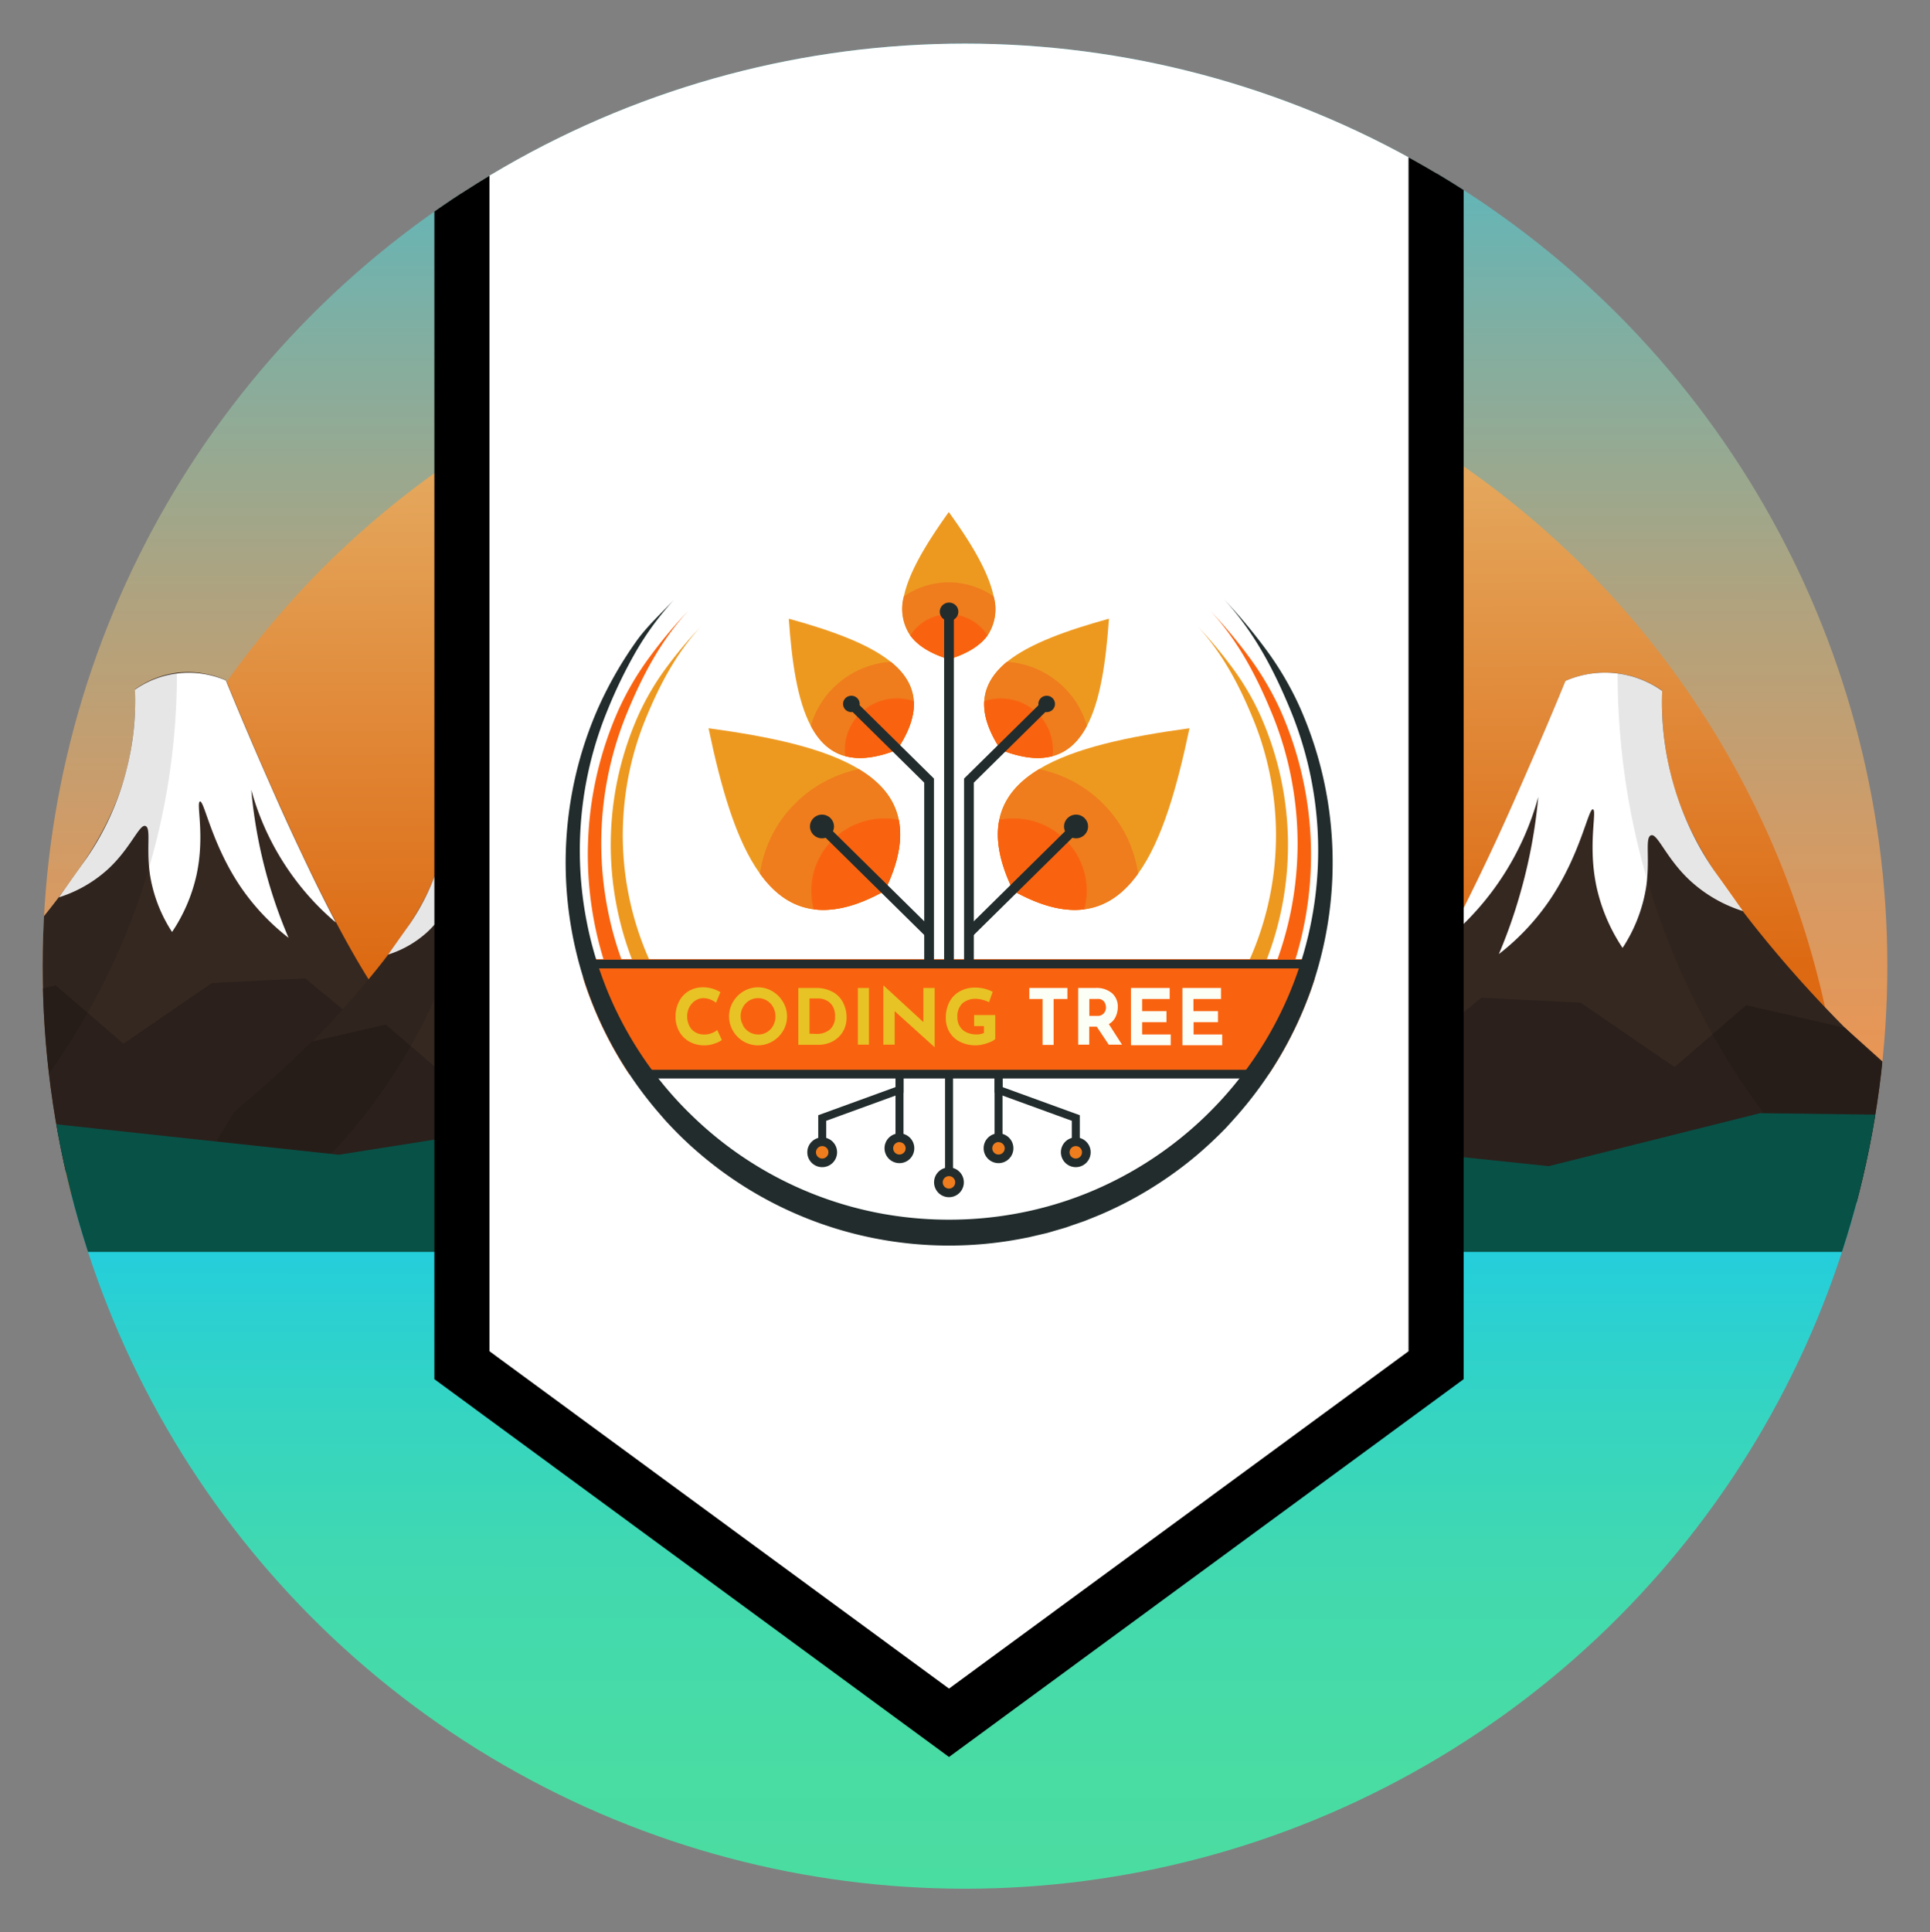 <svg xmlns="http://www.w3.org/2000/svg" xmlns:xlink="http://www.w3.org/1999/xlink" viewBox="0 0 350.2 350.53"><rect x="0" y="0" width="350.2" height="350.53" fill="#808080" stroke="none"/><defs><style>.cls-1{fill:none;}.cls-2{mask:url(#mask);}.cls-3{clip-path:url(#clip-path);}.cls-4{fill:#003189;}.cls-5{fill:#0b58d3;}.cls-6{fill:#1e66d1;}.cls-7{fill:#367acc;}.cls-8{fill:#050a44;}.cls-9{clip-path:url(#clip-path-2);}.cls-10{fill:url(#linear-gradient);}.cls-11{fill:url(#linear-gradient-2);}.cls-12{fill:url(#linear-gradient-3);}.cls-13{fill:#352821;}.cls-14{fill:#2b201b;}.cls-15,.cls-18{fill:#fff;}.cls-16{opacity:0.1;}.cls-17{fill:#085147;}.cls-18{stroke:#000;stroke-width:10px;}.cls-19{fill:#ed9920;}.cls-20{fill:#f96310;}.cls-21{fill:#e8c325;}.cls-22{fill:#fcfff5;}.cls-23{fill:#222c2c;}.cls-24{fill:#ef7c1d;}</style><mask id="mask" x="-1176.93" y="1923.26" width="282.74" height="282.74" maskUnits="userSpaceOnUse"/><clipPath id="clip-path"><circle class="cls-1" cx="-270.15" cy="175.27" r="168.8"/></clipPath><clipPath id="clip-path-2"><circle class="cls-1" cx="175.1" cy="175.27" r="167.36"/></clipPath><linearGradient id="linear-gradient" x1="177.48" y1="-56.26" x2="177.38" y2="272.4" gradientUnits="userSpaceOnUse"><stop offset="0.07" stop-color="#16c8f2"/><stop offset="0.18" stop-color="#42bdd1"/><stop offset="0.35" stop-color="#7fafa3"/><stop offset="0.5" stop-color="#afa37f"/><stop offset="0.64" stop-color="#d29b66"/><stop offset="0.75" stop-color="#e79656"/><stop offset="0.82" stop-color="#ef9450"/></linearGradient><linearGradient id="linear-gradient-2" x1="172.89" y1="176.14" x2="172.14" y2="13.56" gradientUnits="userSpaceOnUse"><stop offset="0" stop-color="#dd6912"/><stop offset="0.71" stop-color="#e6b972"/><stop offset="0.84" stop-color="#e8c985"/></linearGradient><linearGradient id="linear-gradient-3" x1="177.46" y1="192.5" x2="177.39" y2="391.57" gradientUnits="userSpaceOnUse"><stop offset="0.07" stop-color="#16c8f2"/><stop offset="0.18" stop-color="#25ceda"/><stop offset="0.33" stop-color="#36d5c0"/><stop offset="0.48" stop-color="#42d9ae"/><stop offset="0.65" stop-color="#49dca3"/><stop offset="0.82" stop-color="#4bdd9f"/></linearGradient></defs><g id="NIEBIESKI_PAS" data-name="NIEBIESKI PAS"><g class="cls-3"><rect class="cls-4" x="-580.46" y="7.01" width="625.12" height="337.05"/><polygon class="cls-5" points="45.22 172.29 -8.24 172.29 -109.58 161 -263.13 172.29 -391.08 161 -489.26 171.6 -551.13 166.99 -580.09 177.64 -580.09 200.56 45.22 198.03 45.22 172.29"/><polygon class="cls-6" points="45.22 191.53 42.35 192.25 -13.05 192.25 -114.21 182.28 -267.49 192.25 -395.21 182.28 -493.22 191.65 -554.98 187.57 -580.09 195.74 -580.09 217.22 45.22 214.97 45.22 191.53"/><polygon class="cls-7" points="-580.64 219.05 -539.26 204.01 -482.5 208.19 -392.44 198.58 -275.07 208.81 -134.21 198.58 -41.25 208.81 9.66 208.81 45.77 198.58 45.77 231.99 -580.33 234.5 -580.64 219.05"/><polygon class="cls-8" points="-579.72 216.97 45.46 216.97 45.46 344.06 -580.64 344.06 -579.72 216.97"/></g></g><g id="BIAŁY_PAS" data-name="BIAŁY PAS"><g class="cls-9"><rect class="cls-10" x="-135.52" y="6.53" width="625.9" height="210.25"/><path class="cls-11" d="M173.08,55.56A161.84,161.84,0,0,0,11.25,217.4H334.92A161.84,161.84,0,0,0,173.08,55.56Z"/><rect class="cls-12" x="-135.52" y="216.78" width="625.9" height="127.28"/><path class="cls-13" d="M-33,212.62l8.45-14a212.61,212.61,0,0,0,33-33c8.85-11.1,13.37-19.2,15.22-29.17a53.34,53.34,0,0,0,.85-11.41,16.81,16.81,0,0,1,7.61-3A17,17,0,0,1,41,123.41c16.61,40.27,25.85,55.5,31.29,61.73a127.41,127.41,0,0,1,13.95,19c2.18,3.63,3.76,6.67,4.65,8.45Z"/><path class="cls-14" d="M-33,212.62l8.45-14,17.82-16,16.85-3.86,12.26,10.57,16.07-11,16.91-.85,11.84,9.72,3.21-4.41a139.43,139.43,0,0,1,9.49,11.78,139.62,139.62,0,0,1,11,18Z"/><path class="cls-15" d="M24.49,125.11A50.09,50.09,0,0,1,23,139.43a49.67,49.67,0,0,1-7.46,16.5l-4.86,6.86a23.9,23.9,0,0,0,8.93-5.13c4.12-3.81,5.68-8.19,6.77-7.82s.1,4,.84,8.88a26.49,26.49,0,0,0,4,10.35,30.31,30.31,0,0,0,4.44-10.35c1.57-7.27-.13-13.15.63-13.32s2.09,7.55,7.19,15.22a40.86,40.86,0,0,0,8.88,9.51,88.23,88.23,0,0,1-6.77-26.85,48.31,48.31,0,0,0,7.83,16.07,47.35,47.35,0,0,0,7.51,8c-1.61-3.08-3.69-7.19-6-12.1-2.6-5.45-4.43-9.57-6.32-13.87-2.07-4.69-4.68-10.76-7.63-17.94a17,17,0,0,0-8.87-1.26A16.81,16.81,0,0,0,24.49,125.11Z"/><path class="cls-16" d="M32.1,122.15A125.41,125.41,0,0,1,24.91,164,126.44,126.44,0,0,1-6.54,212.62H-33l8.45-14a232.3,232.3,0,0,0,23-21.4,151.32,151.32,0,0,0,11.8-14c5.45-7.43,9.79-13.46,12.31-22.25a51.56,51.56,0,0,0,1.93-15.94,16.57,16.57,0,0,1,3.37-1.85A16.89,16.89,0,0,1,32.1,122.15Z"/><path class="cls-13" d="M35.82,212.62l6.7-11a169.7,169.7,0,0,0,26.11-26.11c7-8.79,10.59-15.21,12.05-23.1a42.37,42.37,0,0,0,.67-9A13.39,13.39,0,0,1,94.4,142c13.15,31.88,20.47,43.94,24.77,48.87a100.17,100.17,0,0,1,11,15.07c1.73,2.87,3,5.28,3.68,6.69Z"/><path class="cls-14" d="M35.82,212.62l6.7-11,14.1-12.68L70,185.84l9.7,8.37,12.72-8.7,13.39-.67,9.38,7.7q1.26-1.75,2.54-3.5a110.24,110.24,0,0,1,16.2,23.58Z"/><path class="cls-15" d="M81.35,143.33a40.17,40.17,0,0,1-7.08,24.41l-3.85,5.43a19.09,19.09,0,0,0,7.08-4.06c3.26-3,4.49-6.49,5.35-6.2s.09,3.18.67,7a20.92,20.92,0,0,0,3.18,8.2,24,24,0,0,0,3.52-8.2c1.24-5.75-.11-10.41.5-10.54s1.65,6,5.69,12a32,32,0,0,0,7,7.53,70.48,70.48,0,0,1-5.36-21.26,38.1,38.1,0,0,0,12.14,19c-1.27-2.45-2.92-5.7-4.77-9.58-2.07-4.32-3.51-7.58-5-11-1.64-3.71-3.71-8.51-6-14.2a13.39,13.39,0,0,0-13.05,1.34Z"/><path class="cls-16" d="M87.37,141a99.19,99.19,0,0,1-5.69,33.14,100.24,100.24,0,0,1-24.9,38.49h-21l6.7-11a184.32,184.32,0,0,0,18.21-17,119.47,119.47,0,0,0,9.35-11.06c4.31-5.88,7.75-10.65,9.74-17.62a40.76,40.76,0,0,0,1.53-12.62A13.43,13.43,0,0,1,84,141.87,13,13,0,0,1,87.37,141Z"/><path class="cls-13" d="M362.67,218.25l-9-14.82a226.37,226.37,0,0,1-35-35c-9.4-11.79-14.21-20.4-16.17-31a56.51,56.51,0,0,1-.89-12.13,17.94,17.94,0,0,0-17.51-1.79c-17.64,42.76-27.46,58.93-33.23,65.55a135.33,135.33,0,0,0-14.82,20.21c-2.31,3.85-4,7.08-4.93,9Z"/><path class="cls-14" d="M362.67,218.25l-9-14.82-18.92-17-17.9-4.09-13,11.22-17.06-11.67-18-.9-12.57,10.33c-1.14-1.57-2.28-3.13-3.41-4.7a147.58,147.58,0,0,0-21.73,31.63Z"/><path class="cls-15" d="M301.61,125.3A53.83,53.83,0,0,0,311.09,158l5.17,7.28a25.27,25.27,0,0,1-9.49-5.44c-4.38-4-6-8.7-7.18-8.31s-.12,4.26-.9,9.43a28.12,28.12,0,0,1-4.27,11,32.41,32.41,0,0,1-4.71-11c-1.67-7.71.14-14-.68-14.14s-2.21,8-7.63,16.16a43.12,43.12,0,0,1-9.43,10.1,92.65,92.65,0,0,0,4-11.45,94.38,94.38,0,0,0,3.15-17.06,50.95,50.95,0,0,1-16.28,25.53c1.7-3.28,3.91-7.64,6.4-12.85,2.77-5.79,4.71-10.17,6.72-14.73,2.19-5,5-11.43,8.1-19a17.94,17.94,0,0,1,17.51,1.79Z"/><path class="cls-16" d="M293.52,122.16a132.93,132.93,0,0,0,41,96.08h28.12l-9-14.82a246.32,246.32,0,0,1-24.43-22.73,158.57,158.57,0,0,1-12.54-14.84c-5.79-7.88-10.4-14.29-13.07-23.63a54.14,54.14,0,0,1-2-16.93,18.32,18.32,0,0,0-8.09-3.14Z"/><polygon class="cls-17" points="-135.52 227.11 490.38 227.11 490.38 204.97 460.97 216.04 401.05 202.97 319.36 201.94 281 211.55 199.28 202.97 109.19 201.94 61.46 209.48 1.1 202.97 -42.75 208.96 -87.77 201.94 -135.52 210 -135.52 227.11"/><polygon class="cls-18" points="83.82 -0.93 83.82 247.66 172.2 312.53 260.58 247.66 260.58 -0.93 83.82 -0.93"/><path class="cls-19" d="M229.91,173.91c-.12.33-.25.66-.39,1h-3.15c.31-.68.62-1.37.91-2.07a55.55,55.55,0,0,0,3.19-32.11,55.31,55.31,0,0,0-3.15-10.44c-2.52-6.13-5.52-11.79-10-16.65a79.57,79.57,0,0,1,6.35,7.58,47.16,47.16,0,0,1,5,8.51,57.74,57.74,0,0,1,1.23,44.2Z"/><path class="cls-20" d="M234.77,174.89h-3.29a62.34,62.34,0,0,0,2.77-9.69,63.21,63.21,0,0,0,1.2-12.12A62.5,62.5,0,0,0,234.27,141a60.84,60.84,0,0,0-3.52-11.67c-2.83-6.86-6.17-13.19-11.23-18.62a87.8,87.8,0,0,1,7.12,8.47,53.77,53.77,0,0,1,5.63,9.52,64.75,64.75,0,0,1,2.5,46.24Z"/><path class="cls-19" d="M114.64,173.91c.12.33.25.66.39,1h3.16c-.32-.68-.63-1.37-.92-2.07A55.66,55.66,0,0,1,113,151.55a57.15,57.15,0,0,1,1.06-10.84,55.31,55.31,0,0,1,3.15-10.44c2.53-6.13,5.52-11.79,10-16.65a78.2,78.2,0,0,0-6.36,7.58,47.16,47.16,0,0,0-5,8.51,58.21,58.21,0,0,0-3.57,10.65,58,58,0,0,0,2.34,33.55Z"/><path class="cls-20" d="M109.78,174.89h3.3a60.22,60.22,0,0,1-2.77-9.69,62.23,62.23,0,0,1,3.49-35.92c2.83-6.86,6.18-13.19,11.23-18.62a86.29,86.29,0,0,0-7.11,8.47,52.59,52.59,0,0,0-5.63,9.52,64.44,64.44,0,0,0-5.6,24.43A64.83,64.83,0,0,0,109.78,174.89Z"/><path class="cls-20" d="M238.55,174v3.55c-.4,1.26-.84,2.52-1.32,3.75a69.21,69.21,0,0,1-7,13.55H114.16a69,69,0,0,1-7-13.55c-.48-1.25-.92-2.5-1.32-3.77V174Z"/><path class="cls-21" d="M129.68,189.3a5.12,5.12,0,0,1-1.86.33,5.45,5.45,0,0,1-2.79-.7,4.83,4.83,0,0,1-1.82-1.88,5.43,5.43,0,0,1-.63-2.6,5.91,5.91,0,0,1,.63-2.76,4.68,4.68,0,0,1,1.76-1.9,5,5,0,0,1,2.62-.68,5.65,5.65,0,0,1,1.73.26,5.81,5.81,0,0,1,1.4.62l-.8,1.92a3.71,3.71,0,0,0-2.26-.84,2.74,2.74,0,0,0-1.47.43,3.13,3.13,0,0,0-1.09,1.19,3.39,3.39,0,0,0-.41,1.65,3.84,3.84,0,0,0,.38,1.74,2.78,2.78,0,0,0,1.08,1.17,3.09,3.09,0,0,0,1.63.42,3.44,3.44,0,0,0,1.36-.25,2.8,2.8,0,0,0,1-.58l.84,1.82A4.31,4.31,0,0,1,129.68,189.3Z"/><path class="cls-21" d="M133,181.77a5.33,5.33,0,0,1,1.92-1.94,5.13,5.13,0,0,1,5.24,0,5.52,5.52,0,0,1,1.93,1.94,5.13,5.13,0,0,1,0,5.24,5.43,5.43,0,0,1-1.93,1.91,5.21,5.21,0,0,1-5.25,0A5.3,5.3,0,0,1,133,187a5.19,5.19,0,0,1,0-5.24Zm1.82,4.26a3.15,3.15,0,0,0,2.79,1.64,3,3,0,0,0,1.58-.44,3.1,3.1,0,0,0,1.11-1.19,3.43,3.43,0,0,0,.41-1.66,3.37,3.37,0,0,0-.42-1.67,3.13,3.13,0,0,0-1.14-1.2,3.13,3.13,0,0,0-3.2,0,3.13,3.13,0,0,0-1.14,1.2,3.37,3.37,0,0,0-.42,1.67A3.23,3.23,0,0,0,134.85,186Z"/><path class="cls-21" d="M144.86,179.23h3.08a6.22,6.22,0,0,1,3.24.76,4.54,4.54,0,0,1,1.85,2,5.85,5.85,0,0,1,.58,2.59,5,5,0,0,1-.69,2.62,4.84,4.84,0,0,1-1.88,1.74,5.68,5.68,0,0,1-2.6.6h-3.58Zm3.23,8.33a3.68,3.68,0,0,0,2.51-.81,3,3,0,0,0,.92-2.34,3.37,3.37,0,0,0-.51-2,2.73,2.73,0,0,0-1.19-1,3.3,3.3,0,0,0-1.28-.28h-1.65v6.39Z"/><path class="cls-21" d="M157.67,179.23v10.28h-2V179.23Z"/><path class="cls-21" d="M169.59,179.23v10.7h-.05l-7.2-6.5,0,6.08h-2.06V178.82h.09l7.18,6.6,0-6.19Z"/><path class="cls-21" d="M179.75,189a7.53,7.53,0,0,1-1.34.45,5.7,5.7,0,0,1-1.34.18,6.23,6.23,0,0,1-2.87-.64,4.59,4.59,0,0,1-1.91-1.76,4.9,4.9,0,0,1-.67-2.57,6.12,6.12,0,0,1,.71-3,4.67,4.67,0,0,1,1.92-1.87,5.6,5.6,0,0,1,2.65-.63,7.08,7.08,0,0,1,1.76.21,6.73,6.73,0,0,1,1.46.55l-.66,1.89a5.2,5.2,0,0,0-1.11-.42,5,5,0,0,0-1.18-.19,3.62,3.62,0,0,0-2.57.84,3.27,3.27,0,0,0-.88,2.49,3.09,3.09,0,0,0,.43,1.66,2.82,2.82,0,0,0,1.21,1.08,4,4,0,0,0,1.77.38,2.88,2.88,0,0,0,1.41-.27v-1.24h-1.78v-2h3.83v4.35A2.71,2.71,0,0,1,179.75,189Z"/><path class="cls-22" d="M193.68,179.23v2h-2.5v8.33h-2v-8.33h-2.41v-2Z"/><path class="cls-22" d="M201.18,189.51,199,186.24h-1.36v3.27h-2V179.23h3.12a4.33,4.33,0,0,1,3,.93,3.18,3.18,0,0,1,1.06,2.53,4.11,4.11,0,0,1-.4,1.78,2.92,2.92,0,0,1-1.22,1.31l2.39,3.73Zm-3.52-5.22h1.44a1.41,1.41,0,0,0,1.2-.49,1.59,1.59,0,0,0,.38-1,2,2,0,0,0-.32-1.07,1.36,1.36,0,0,0-1.24-.51h-1.46Z"/><path class="cls-22" d="M212.24,179.23v2h-5v2.2h4.42v2h-4.42v2.23h5.19v1.95h-7.22V179.23Z"/><path class="cls-22" d="M221.55,179.23v2h-5v2.2H221v2h-4.42v2.23h5.19v1.95h-7.22V179.23Z"/><path class="cls-23" d="M238.55,177.56c-.4,1.26-.84,2.52-1.32,3.75a69.21,69.21,0,0,1-7,13.55,70,70,0,0,1-5.78,7.53q-1,1.13-2,2.22-2.34,2.41-4.89,4.61a66.93,66.93,0,0,1-5.75,4.42,68.92,68.92,0,0,1-12.26,6.75l-1.62.66c-.55.21-1.08.45-1.64.63l-1.66.57c-.55.19-1.1.4-1.66.56l-1.69.49-.84.25-.42.12-.43.1-1.71.4-.86.2-.42.1-.44.08a70,70,0,0,1-27.91,0,69.41,69.41,0,0,1-31.17-15.16h0a65.55,65.55,0,0,1-5.08-4.78c-.7-.72-1.37-1.45-2-2.2a70,70,0,0,1-5.78-7.53,69,69,0,0,1-7-13.55c-.48-1.25-.92-2.5-1.32-3.77a69.77,69.77,0,0,1-1.5-36.66,69.09,69.09,0,0,1,4.3-12.83,70.62,70.62,0,0,1,6.73-11.69c1.91-2.72,4.72-5.29,7-7.71a53.63,53.63,0,0,0-7,9.46,86.72,86.72,0,0,0-5.16,10.61,67.14,67.14,0,0,0-3.76,38.72,64.44,64.44,0,0,0,1.66,6.57q.93,3,2.16,6a67.2,67.2,0,0,0,8.56,14.86,65.81,65.81,0,0,0,6,6.84l.71.69A66.69,66.69,0,0,0,159.14,220a68,68,0,0,0,13.05,1.26A67.28,67.28,0,0,0,185.24,220a66,66,0,0,0,12.55-3.78,67.19,67.19,0,0,0,21-13.8l.7-.69A66.87,66.87,0,0,0,234.06,180q1.22-2.94,2.16-6a67,67,0,0,0-2.11-45.29c-3.05-7.38-6.65-14.21-12.1-20.07a95,95,0,0,1,7.67,9.14,57,57,0,0,1,6.06,10.26,69.12,69.12,0,0,1,4.31,12.83,69.84,69.84,0,0,1-1.5,36.68Z"/><rect class="cls-23" x="117.03" y="194.07" width="110.33" height="1.58"/><rect class="cls-23" x="106.66" y="174.1" width="131.08" height="1.58"/><polygon class="cls-23" points="149.92 209.03 148.47 209.03 148.47 202.31 162.49 197.21 162.49 194.86 163.93 194.86 163.93 198.22 149.92 203.32 149.92 209.03"/><rect class="cls-23" x="171.48" y="194.86" width="1.45" height="19.63"/><rect class="cls-23" x="162.49" y="194.49" width="1.45" height="13.84"/><circle class="cls-24" cx="163.21" cy="208.32" r="1.91"/><path class="cls-23" d="M163.21,211a2.7,2.7,0,1,1,2.69-2.7A2.69,2.69,0,0,1,163.21,211Zm0-3.82a1.13,1.13,0,1,0,1.12,1.12A1.12,1.12,0,0,0,163.21,207.2Z"/><circle class="cls-24" cx="172.2" cy="214.48" r="1.91"/><path class="cls-23" d="M172.2,217.18a2.7,2.7,0,1,1,2.69-2.7A2.69,2.69,0,0,1,172.2,217.18Zm0-3.82a1.13,1.13,0,1,0,1.12,1.12A1.12,1.12,0,0,0,172.2,213.36Z"/><circle class="cls-24" cx="149.19" cy="209.03" r="1.91"/><path class="cls-23" d="M149.19,211.73a2.7,2.7,0,1,1,2.7-2.7A2.7,2.7,0,0,1,149.19,211.73Zm0-3.82a1.13,1.13,0,1,0,1.13,1.12A1.12,1.12,0,0,0,149.19,207.91Z"/><polygon class="cls-23" points="195.93 209.03 194.48 209.03 194.48 203.32 180.47 198.22 180.47 194.86 181.91 194.86 181.91 197.21 195.93 202.31 195.93 209.03"/><rect class="cls-23" x="180.46" y="194.49" width="1.45" height="13.84"/><circle class="cls-24" cx="181.19" cy="208.32" r="1.91"/><path class="cls-23" d="M181.19,211a2.7,2.7,0,1,1,2.69-2.7A2.69,2.69,0,0,1,181.19,211Zm0-3.82a1.13,1.13,0,1,0,1.12,1.12A1.12,1.12,0,0,0,181.19,207.2Z"/><circle class="cls-24" cx="195.2" cy="209.03" r="1.91"/><path class="cls-23" d="M195.2,211.73a2.7,2.7,0,1,1,2.7-2.7A2.7,2.7,0,0,1,195.2,211.73Zm0-3.82a1.13,1.13,0,1,0,1.13,1.12A1.12,1.12,0,0,0,195.2,207.91Z"/><path class="cls-19" d="M179.18,115.28c-1.3,1.79-3.54,3.26-7,4.32-3.44-1.06-5.69-2.53-7-4.32a8.62,8.62,0,0,1-1.17-7.08c.94-4.49,4.19-9.78,8.15-15.31,4,5.53,7.21,10.82,8.14,15.31A8.58,8.58,0,0,1,179.18,115.28Z"/><path class="cls-24" d="M179.18,115.28c-1.3,1.79-3.54,3.26-7,4.32-3.44-1.06-5.69-2.53-7-4.32a8.62,8.62,0,0,1-1.17-7.08,14.28,14.28,0,0,1,16.29,0A8.58,8.58,0,0,1,179.18,115.28Z"/><path class="cls-20" d="M179.18,115.28c-1.3,1.79-3.54,3.26-7,4.32-3.44-1.06-5.69-2.53-7-4.32a8.3,8.3,0,0,1,14,0Z"/><path class="cls-19" d="M165.81,127.2c.16,2.52-.76,5.43-3.05,8.83-3.84,1.52-6.92,1.81-9.39,1.14-2.76-.74-4.76-2.69-6.24-5.48-2.47-4.66-3.46-11.7-4-19.45,7.58,2.1,14.37,4.49,18.5,7.82C164.11,122.05,165.63,124.39,165.81,127.2Z"/><path class="cls-24" d="M165.81,127.2c.16,2.52-.76,5.43-3.05,8.83-3.84,1.52-6.92,1.81-9.39,1.14-2.76-.74-4.76-2.69-6.24-5.48a15.86,15.86,0,0,1,5.39-8.08,16.33,16.33,0,0,1,9.12-3.55C164.11,122.05,165.63,124.39,165.81,127.2Z"/><path class="cls-20" d="M165.81,127.2c.16,2.52-.76,5.43-3.05,8.83-3.84,1.52-6.92,1.81-9.39,1.14a9.27,9.27,0,0,1,3.42-8.38A9.56,9.56,0,0,1,165.81,127.2Z"/><path class="cls-19" d="M163.08,148.72c.71,3.48,0,7.72-2.54,12.89-5.07,2.83-9.3,3.82-12.88,3.35-4-.52-7.16-2.85-9.76-6.47-4.35-6-7.09-15.67-9.33-26.38,11,1.5,20.91,3.55,27.32,7.43C159.72,141.86,162.29,144.82,163.08,148.72Z"/><path class="cls-24" d="M163.08,148.72c.71,3.48,0,7.72-2.54,12.89-5.07,2.83-9.3,3.82-12.88,3.35-4-.52-7.16-2.85-9.76-6.47a22.28,22.28,0,0,1,5.95-12.28,22.84,22.84,0,0,1,12-6.67C159.72,141.86,162.29,144.82,163.08,148.72Z"/><path class="cls-20" d="M163.08,148.72c.71,3.48,0,7.72-2.54,12.89-5.07,2.83-9.3,3.82-12.88,3.35a13,13,0,0,1,3.15-12.33A13.43,13.43,0,0,1,163.08,148.72Z"/><rect class="cls-23" x="157.9" y="145.83" width="1.77" height="27.52" transform="translate(-66.34 160.62) rotate(-45.41)"/><ellipse class="cls-23" cx="154.48" cy="127.7" rx="1.51" ry="1.49"/><ellipse class="cls-23" cx="172.21" cy="110.97" rx="1.69" ry="1.66"/><ellipse class="cls-23" cx="149.15" cy="149.93" rx="2.18" ry="2.15"/><polygon class="cls-23" points="169.47 174.89 167.7 174.89 167.7 141.98 153.86 128.33 155.1 127.07 169.47 141.24 169.47 174.89"/><path class="cls-19" d="M178.59,127.2c-.16,2.52.76,5.43,3,8.83,3.84,1.52,6.92,1.81,9.39,1.14,2.76-.74,4.76-2.69,6.24-5.48,2.47-4.66,3.45-11.7,4-19.45-7.58,2.1-14.37,4.49-18.5,7.82C180.29,122.05,178.77,124.39,178.59,127.2Z"/><path class="cls-24" d="M178.59,127.2c-.16,2.52.76,5.43,3,8.83,3.84,1.52,6.92,1.81,9.39,1.14,2.76-.74,4.76-2.69,6.24-5.48a16,16,0,0,0-5.39-8.08,16.33,16.33,0,0,0-9.12-3.55C180.29,122.05,178.77,124.39,178.59,127.2Z"/><path class="cls-20" d="M178.59,127.2c-.16,2.52.76,5.43,3,8.83,3.84,1.52,6.92,1.81,9.39,1.14a9.27,9.27,0,0,0-3.42-8.38A9.56,9.56,0,0,0,178.59,127.2Z"/><path class="cls-19" d="M181.32,148.72c-.71,3.48,0,7.72,2.54,12.89,5.07,2.83,9.3,3.82,12.88,3.35,4-.52,7.16-2.85,9.76-6.47,4.35-6,7.08-15.67,9.33-26.38-11,1.5-20.91,3.55-27.32,7.43C184.68,141.86,182.11,144.82,181.32,148.72Z"/><path class="cls-24" d="M181.32,148.72c-.71,3.48,0,7.72,2.54,12.89,5.07,2.83,9.3,3.82,12.88,3.35,4-.52,7.16-2.85,9.76-6.47a22.34,22.34,0,0,0-5.95-12.28,22.84,22.84,0,0,0-12-6.67C184.68,141.86,182.11,144.82,181.32,148.72Z"/><path class="cls-20" d="M181.32,148.72c-.71,3.48,0,7.72,2.54,12.89,5.07,2.83,9.3,3.82,12.88,3.35a13,13,0,0,0-3.15-12.33A13.43,13.43,0,0,0,181.32,148.72Z"/><rect class="cls-23" x="171.85" y="158.71" width="27.52" height="1.77" transform="translate(-58.61 176.27) rotate(-44.6)"/><ellipse class="cls-23" cx="189.92" cy="127.7" rx="1.51" ry="1.49"/><ellipse class="cls-23" cx="195.25" cy="149.93" rx="2.18" ry="2.15"/><polygon class="cls-23" points="176.7 174.89 174.93 174.89 174.93 141.24 189.3 127.07 190.54 128.33 176.7 141.98 176.7 174.89"/><rect class="cls-23" x="171.31" y="111.47" width="1.77" height="63.42"/></g></g></svg>